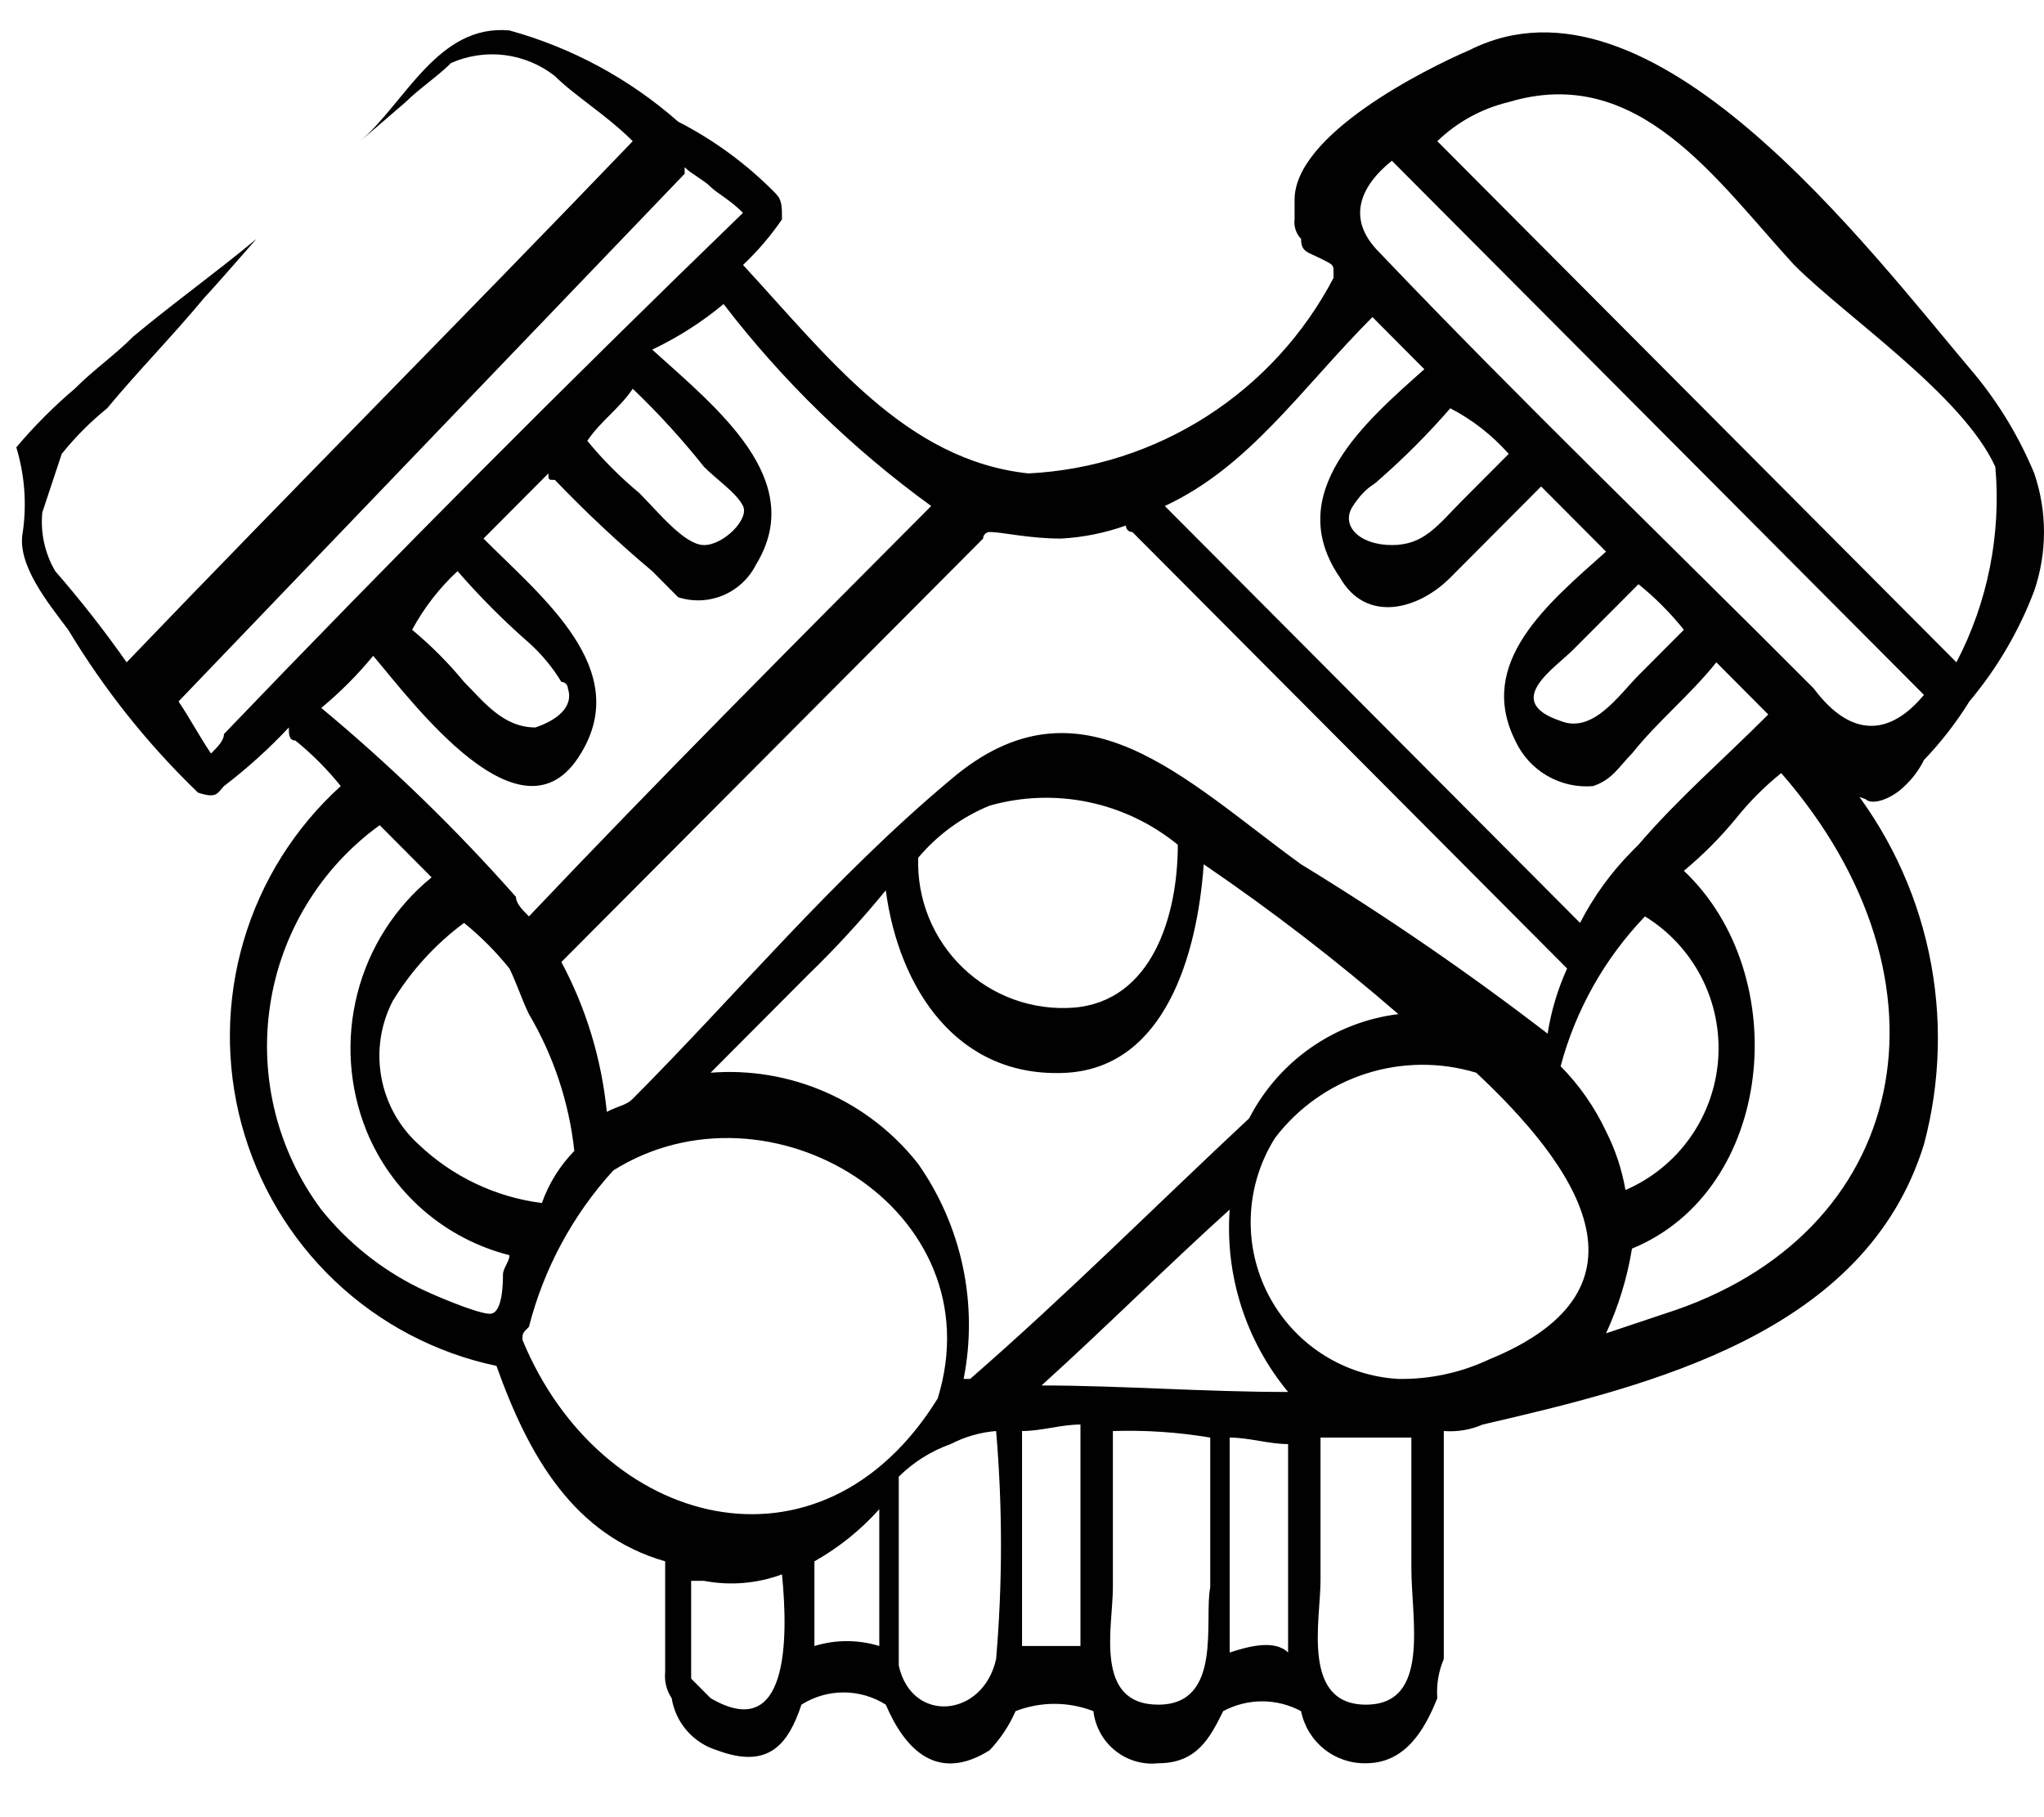 <svg width="45" height="40" viewBox="0 0 45 40" fill="none" xmlns="http://www.w3.org/2000/svg">
<g clip-path="url(#clip0_1086_1828)">
<path d="M41.072 17.591C41.214 17.734 41.643 17.591 41.929 17.304C42.105 17.141 42.25 16.946 42.357 16.73C42.734 16.336 43.069 15.904 43.357 15.44C43.967 14.714 44.45 13.89 44.786 13.002C45.071 12.165 45.071 11.258 44.786 10.421C44.464 9.645 44.031 8.92 43.5 8.27C41.072 5.402 36.358 -0.907 32.358 1.1C31.358 1.53 28.501 2.964 28.501 4.398V4.829C28.491 4.906 28.499 4.985 28.524 5.06C28.549 5.134 28.59 5.202 28.644 5.259C28.644 5.546 28.787 5.546 29.072 5.689C29.358 5.832 29.358 5.832 29.358 5.976V6.119C28.707 7.36 27.746 8.409 26.569 9.163C25.392 9.917 24.039 10.351 22.644 10.421C19.93 10.134 18.216 7.84 16.358 5.832C16.679 5.529 16.966 5.193 17.216 4.829C17.216 4.542 17.216 4.398 17.073 4.255C16.447 3.617 15.724 3.085 14.93 2.678C13.859 1.735 12.589 1.049 11.216 0.67C9.645 0.527 8.93 2.247 7.93 3.108L8.93 2.247C9.216 1.961 9.645 1.674 9.93 1.387C10.302 1.223 10.71 1.163 11.113 1.213C11.515 1.264 11.896 1.423 12.216 1.674C12.644 2.104 13.359 2.534 13.93 3.108C10.216 6.979 6.502 10.708 2.788 14.579C2.299 13.883 1.775 13.213 1.216 12.572C0.988 12.183 0.888 11.731 0.931 11.281L1.359 9.991C1.656 9.621 1.991 9.285 2.359 8.987C3.074 8.127 3.788 7.41 4.502 6.549C4.645 6.406 5.645 5.259 5.645 5.259C4.788 5.976 3.788 6.693 2.931 7.41C2.502 7.84 2.074 8.127 1.645 8.557C1.181 8.95 0.751 9.382 0.359 9.847C0.543 10.451 0.591 11.087 0.502 11.711C0.359 12.428 1.074 13.289 1.502 13.863C2.294 15.178 3.254 16.384 4.359 17.447C4.788 17.591 4.788 17.447 4.931 17.304C5.441 16.914 5.919 16.483 6.359 16.013C6.359 16.157 6.359 16.3 6.502 16.3C6.87 16.598 7.205 16.934 7.502 17.304C6.489 18.22 5.749 19.4 5.363 20.713C4.977 22.025 4.961 23.419 5.316 24.741C5.671 26.062 6.383 27.259 7.374 28.199C8.365 29.139 9.596 29.785 10.93 30.066C11.645 32.074 12.644 33.795 14.644 34.368V36.806C14.623 37.008 14.674 37.211 14.787 37.38C14.83 37.646 14.946 37.895 15.123 38.097C15.3 38.3 15.53 38.449 15.787 38.527C16.93 38.957 17.358 38.383 17.644 37.523C17.922 37.347 18.244 37.254 18.573 37.254C18.901 37.254 19.223 37.347 19.501 37.523C19.93 38.527 20.644 39.244 21.787 38.527C22.026 38.275 22.219 37.984 22.358 37.666C22.91 37.452 23.521 37.452 24.072 37.666C24.112 38.008 24.284 38.32 24.552 38.535C24.819 38.75 25.16 38.85 25.501 38.813C26.358 38.813 26.644 38.24 26.929 37.666C27.193 37.525 27.488 37.45 27.787 37.45C28.086 37.45 28.38 37.525 28.644 37.666C28.71 37.995 28.89 38.29 29.151 38.5C29.412 38.709 29.738 38.82 30.072 38.813C30.929 38.813 31.358 38.096 31.643 37.38C31.621 37.085 31.67 36.79 31.786 36.519V31.5C32.079 31.523 32.373 31.474 32.643 31.357C36.358 30.497 41.072 29.349 42.357 25.191C42.726 23.812 42.763 22.364 42.465 20.968C42.167 19.572 41.542 18.267 40.643 17.161C40.786 17.447 40.643 17.447 41.072 17.591ZM33.215 2.247C36.072 1.387 37.786 3.968 39.5 5.832C40.643 6.979 43.214 8.7 43.929 10.278C44.059 11.764 43.762 13.258 43.072 14.579L31.643 3.108C32.081 2.685 32.624 2.388 33.215 2.247ZM30.643 3.538L42.357 15.296C41.643 16.157 40.786 16.3 39.929 15.153C36.786 11.998 33.501 8.844 30.358 5.546C29.644 4.829 29.929 4.112 30.643 3.538ZM37.072 13.863L36.072 14.866C35.643 15.296 35.072 16.157 34.358 15.87C33.072 15.44 34.215 14.723 34.643 14.293L36.072 12.859C36.44 13.156 36.775 13.493 37.072 13.863ZM33.215 9.991L32.215 10.995C31.643 11.568 31.358 11.998 30.643 11.998C29.929 11.998 29.501 11.568 29.786 11.138C30.072 10.708 30.215 10.708 30.358 10.564C30.917 10.075 31.442 9.548 31.929 8.987C32.416 9.239 32.852 9.58 33.215 9.991ZM30.215 6.979L31.358 8.127C30.072 9.274 28.215 10.851 29.501 12.715C30.072 13.719 31.215 13.432 31.929 12.715L33.929 10.708L35.358 12.142C34.072 13.289 32.501 14.579 33.358 16.3C33.506 16.624 33.75 16.894 34.057 17.074C34.364 17.253 34.718 17.334 35.072 17.304C35.5 17.161 35.643 16.874 35.929 16.587C36.5 15.87 37.215 15.296 37.786 14.579L38.929 15.727C37.929 16.73 36.929 17.591 36.072 18.595L35.929 18.738C35.47 19.202 35.084 19.734 34.786 20.315L25.644 11.138C27.501 10.278 28.644 8.557 30.215 6.979ZM35.786 26.195C35.708 25.745 35.564 25.31 35.358 24.904C35.108 24.372 34.77 23.887 34.358 23.47C34.689 22.231 35.328 21.096 36.215 20.172C36.745 20.497 37.175 20.962 37.46 21.516C37.744 22.07 37.871 22.692 37.827 23.314C37.782 23.936 37.569 24.534 37.209 25.042C36.849 25.55 36.357 25.948 35.786 26.195ZM23.358 11.855C23.846 11.829 24.327 11.732 24.787 11.568C24.787 11.587 24.79 11.606 24.798 11.623C24.805 11.64 24.815 11.656 24.828 11.67C24.842 11.683 24.858 11.693 24.875 11.701C24.892 11.708 24.911 11.711 24.93 11.711L34.501 21.319C34.293 21.775 34.149 22.258 34.072 22.753C32.33 21.413 30.518 20.169 28.644 19.025C26.072 17.161 23.787 14.723 20.93 17.161C18.358 19.312 16.216 21.893 13.93 24.187C13.787 24.33 13.644 24.331 13.359 24.474C13.245 23.319 12.905 22.198 12.359 21.176L21.644 11.855C21.644 11.836 21.648 11.818 21.655 11.8C21.662 11.783 21.673 11.767 21.686 11.754C21.699 11.74 21.715 11.73 21.732 11.723C21.75 11.715 21.768 11.711 21.787 11.711C22.073 11.711 22.644 11.855 23.358 11.855ZM22.93 30.497C24.358 29.206 25.644 27.915 27.072 26.625C26.968 28.08 27.429 29.518 28.358 30.64C26.501 30.64 24.644 30.497 22.93 30.497ZM27.501 24.617C25.501 26.481 23.501 28.489 21.358 30.353H21.215C21.376 29.537 21.37 28.698 21.198 27.884C21.026 27.071 20.692 26.301 20.215 25.621C19.677 24.934 18.978 24.392 18.181 24.042C17.383 23.692 16.512 23.544 15.644 23.613L17.787 21.462C18.394 20.875 18.966 20.252 19.501 19.598C19.787 21.749 21.073 23.757 23.501 23.613C25.644 23.47 26.358 21.032 26.501 19.025C27.992 20.04 29.423 21.141 30.786 22.323C30.094 22.408 29.433 22.662 28.86 23.061C28.288 23.461 27.821 23.995 27.501 24.617ZM11.93 26.481C10.912 26.352 9.961 25.9 9.216 25.191C8.787 24.802 8.498 24.282 8.395 23.711C8.291 23.14 8.379 22.551 8.645 22.036C9.053 21.366 9.587 20.782 10.216 20.315C10.584 20.613 10.919 20.95 11.216 21.319C11.359 21.606 11.502 22.036 11.645 22.323C12.188 23.243 12.529 24.27 12.644 25.334C12.326 25.66 12.082 26.051 11.93 26.481ZM20.215 18.881C20.639 18.377 21.178 17.983 21.787 17.734C22.495 17.533 23.242 17.506 23.963 17.656C24.684 17.806 25.358 18.128 25.93 18.595C25.93 20.172 25.358 22.036 23.644 22.18C23.197 22.214 22.748 22.154 22.326 22.002C21.904 21.851 21.519 21.611 21.195 21.3C20.872 20.989 20.617 20.612 20.448 20.196C20.279 19.779 20.2 19.331 20.215 18.881ZM15.93 6.693C17.232 8.388 18.772 9.885 20.501 11.138C17.501 14.149 14.502 17.161 11.645 20.172C11.502 20.029 11.359 19.885 11.359 19.742C10.038 18.248 8.606 16.857 7.073 15.583C7.489 15.238 7.872 14.854 8.216 14.436C9.073 15.44 11.502 18.738 12.787 16.587C13.93 14.723 11.93 13.146 10.645 11.855L11.073 11.425L12.073 10.421C12.073 10.564 12.073 10.564 12.216 10.564C12.894 11.271 13.609 11.942 14.359 12.572L14.93 13.146C15.254 13.251 15.605 13.236 15.919 13.105C16.233 12.973 16.491 12.733 16.644 12.428C17.787 10.564 15.787 8.987 14.359 7.696C14.922 7.429 15.45 7.092 15.93 6.693ZM10.073 12.572C10.561 13.133 11.086 13.66 11.645 14.149C11.924 14.399 12.164 14.689 12.359 15.01C12.397 15.01 12.433 15.025 12.46 15.052C12.486 15.079 12.502 15.115 12.502 15.153C12.644 15.583 12.216 15.87 11.787 16.013C11.073 16.013 10.645 15.44 10.216 15.01C9.872 14.592 9.489 14.208 9.073 13.863C9.334 13.38 9.672 12.944 10.073 12.572ZM13.93 8.557C14.492 9.094 15.017 9.669 15.501 10.278C15.787 10.564 16.216 10.851 16.358 11.138C16.501 11.425 15.93 11.998 15.501 11.998C15.073 11.998 14.502 11.281 14.073 10.851C13.657 10.506 13.274 10.122 12.93 9.704C13.216 9.274 13.644 8.987 13.93 8.557ZM4.645 16.587C4.359 16.157 4.216 15.87 3.931 15.44L15.073 3.825V3.681C15.216 3.825 15.501 3.968 15.644 4.112C15.787 4.255 16.073 4.398 16.358 4.685C12.502 8.413 8.645 12.285 4.931 16.157C4.931 16.3 4.788 16.444 4.645 16.587ZM9.216 28.346C8.385 27.936 7.654 27.349 7.073 26.625C6.597 25.987 6.252 25.261 6.058 24.488C5.865 23.715 5.827 22.911 5.947 22.124C6.066 21.336 6.341 20.58 6.756 19.9C7.17 19.22 7.715 18.63 8.359 18.164L9.502 19.312C8.698 19.967 8.125 20.864 7.868 21.871C7.61 22.878 7.682 23.941 8.073 24.904C8.349 25.573 8.776 26.168 9.322 26.641C9.868 27.114 10.516 27.453 11.216 27.629C11.216 27.772 11.073 27.915 11.073 28.059C11.073 28.202 11.073 28.919 10.787 28.919C10.502 28.919 9.502 28.489 9.216 28.346ZM11.502 29.493C11.502 29.349 11.502 29.349 11.645 29.206C11.973 27.923 12.611 26.742 13.502 25.764C16.93 23.613 21.93 26.625 20.644 30.783C18.073 34.942 13.216 33.651 11.502 29.493ZM15.644 37.38L15.216 36.949V34.798H15.501C16.075 34.908 16.668 34.858 17.216 34.655C17.358 36.089 17.358 38.383 15.644 37.38ZM17.93 36.232V34.368C18.465 34.067 18.948 33.679 19.358 33.221V36.232C18.893 36.089 18.395 36.089 17.93 36.232ZM19.787 36.663V32.504C20.111 32.184 20.501 31.939 20.93 31.787C21.241 31.626 21.581 31.528 21.93 31.5C22.073 33.17 22.073 34.849 21.93 36.519C21.644 37.81 20.073 37.953 19.787 36.663ZM22.501 36.232V31.5C22.93 31.5 23.358 31.357 23.787 31.357V36.232H22.501ZM25.501 37.523C24.072 37.523 24.501 35.802 24.501 34.942V31.5C25.218 31.477 25.936 31.525 26.644 31.644V34.942C26.501 35.659 26.929 37.523 25.501 37.523ZM27.072 36.376V31.644C27.501 31.644 27.929 31.787 28.358 31.787V36.376C28.072 36.089 27.501 36.232 27.072 36.376ZM30.072 37.523C28.644 37.523 29.072 35.659 29.072 34.798V31.644H31.072V34.512C31.072 35.659 31.501 37.523 30.072 37.523ZM30.786 30.353C30.187 30.32 29.606 30.129 29.102 29.801C28.598 29.473 28.189 29.018 27.914 28.481C27.64 27.945 27.51 27.346 27.538 26.743C27.566 26.141 27.75 25.556 28.072 25.047C28.577 24.384 29.272 23.892 30.063 23.636C30.855 23.38 31.705 23.372 32.501 23.613C34.643 25.621 36.643 28.346 32.786 29.923C32.161 30.217 31.477 30.364 30.786 30.353ZM36.643 28.919L35.358 29.349C35.632 28.757 35.824 28.13 35.929 27.485C39.072 26.195 39.5 21.462 37.072 19.168C37.488 18.823 37.87 18.439 38.215 18.021C38.51 17.651 38.846 17.314 39.215 17.017C43.214 21.606 42.072 27.198 36.643 28.919Z" fill="#010101"/>
</g>
<defs>
<clipPath id="clip0_1086_1828">
<rect width="45" height="39" fill="white" transform="translate(0 0.59)"/>
</clipPath>
</defs>
</svg>

